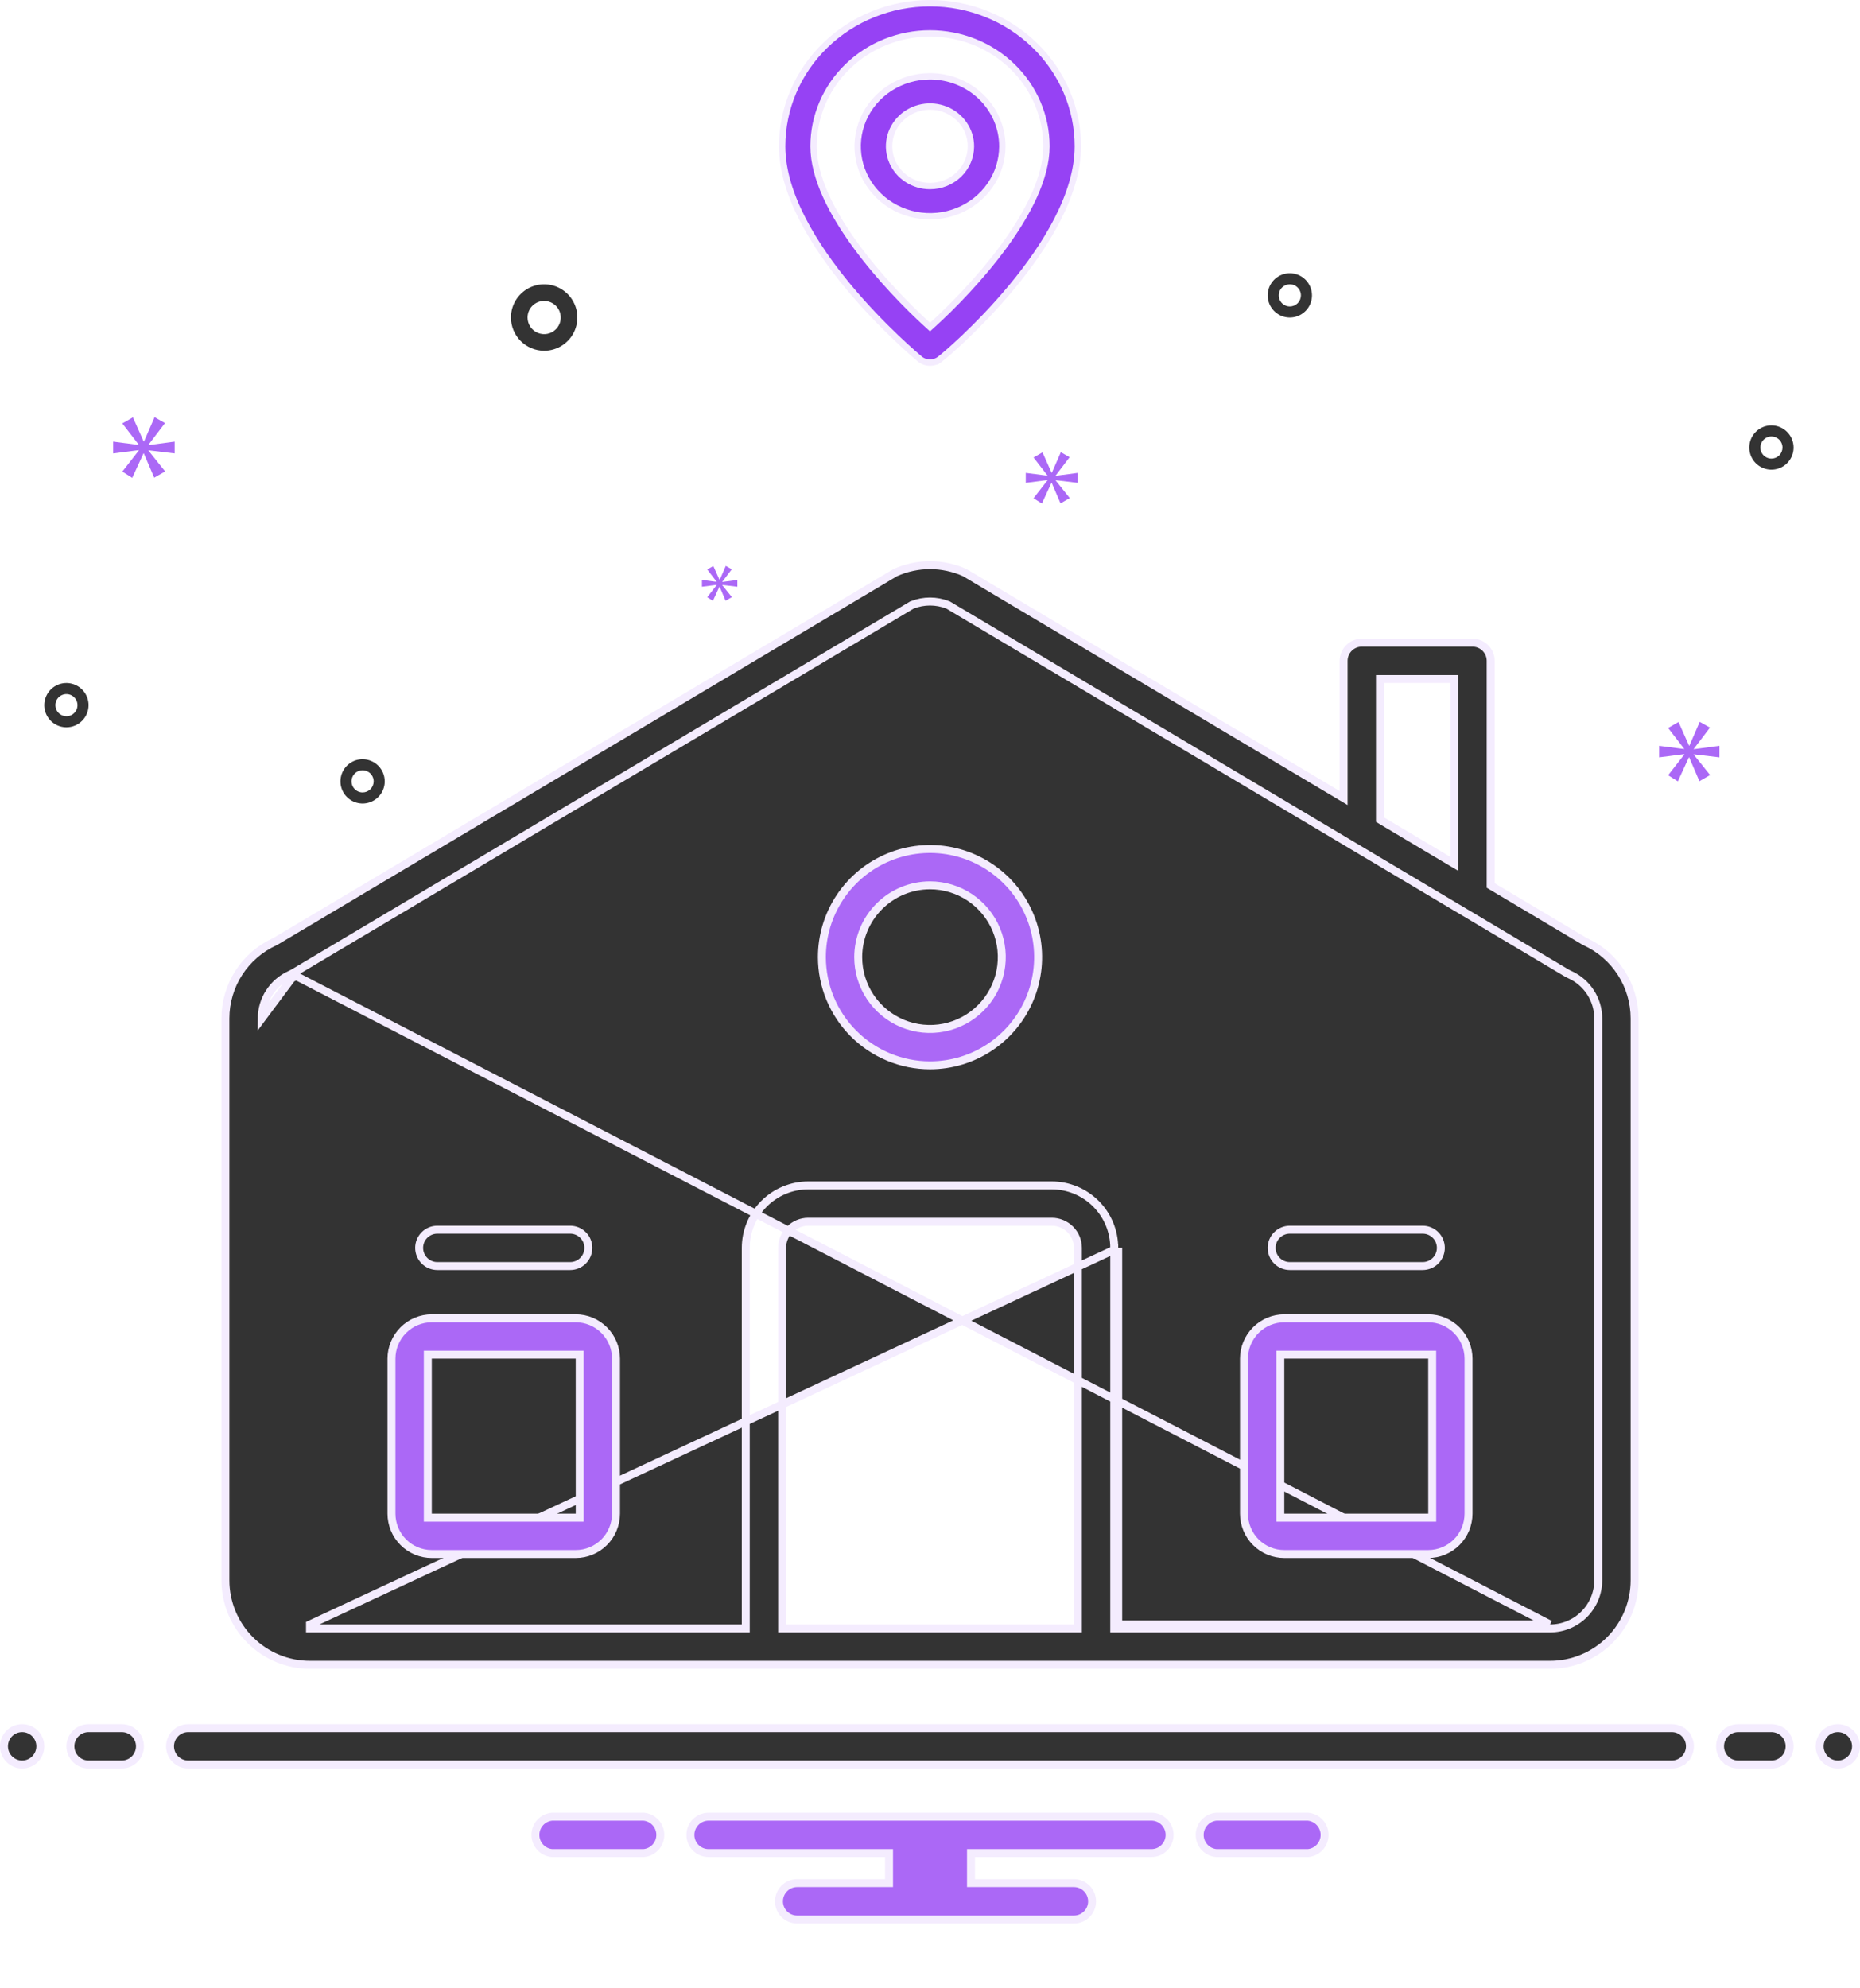 <svg width="117" height="125" viewBox="0 0 117 125" fill="none" xmlns="http://www.w3.org/2000/svg">
<path d="M55.923 116.768V116.518H55.673H44.572C44.269 116.518 43.978 116.398 43.764 116.183C43.549 115.969 43.429 115.678 43.429 115.375C43.429 115.072 43.549 114.781 43.764 114.567C43.978 114.353 44.269 114.232 44.572 114.232H72.429C72.732 114.232 73.022 114.353 73.237 114.567C73.451 114.781 73.572 115.072 73.572 115.375C73.572 115.678 73.451 115.969 73.237 116.183C73.022 116.398 72.732 116.518 72.429 116.518H61.328H61.078V116.768V118.161V118.411H61.328H67.554C67.857 118.411 68.147 118.531 68.362 118.746C68.576 118.96 68.697 119.251 68.697 119.554C68.697 119.857 68.576 120.148 68.362 120.362C68.147 120.576 67.857 120.697 67.554 120.697H50.143C49.84 120.697 49.549 120.576 49.335 120.362C49.121 120.148 49 119.857 49 119.554C49 119.251 49.121 118.96 49.335 118.746C49.549 118.531 49.84 118.411 50.143 118.411H55.673H55.923V118.161V116.768ZM75.769 114.597C75.962 114.387 76.227 114.258 76.511 114.232H82.275C82.559 114.258 82.824 114.387 83.017 114.597C83.213 114.809 83.322 115.087 83.322 115.375C83.322 115.664 83.213 115.942 83.017 116.153C82.824 116.363 82.559 116.493 82.275 116.518H76.511C76.227 116.493 75.962 116.363 75.769 116.153C75.573 115.942 75.464 115.664 75.464 115.375C75.464 115.087 75.573 114.809 75.769 114.597ZM33.983 114.597C34.176 114.387 34.441 114.258 34.725 114.232H40.49C40.774 114.258 41.038 114.387 41.232 114.597C41.427 114.809 41.536 115.087 41.536 115.375C41.536 115.664 41.427 115.942 41.232 116.153C41.038 116.363 40.774 116.493 40.49 116.518H34.725C34.441 116.493 34.176 116.363 33.983 116.153C33.787 115.942 33.679 115.664 33.679 115.375C33.679 115.087 33.787 114.809 33.983 114.597Z" fill="#AB68F6" stroke="#F4ECFE" stroke-width="0.5"/>
<path d="M18.245 61.286C17.716 61.526 17.266 61.913 16.95 62.401C16.634 62.889 16.466 63.458 16.464 64.039V64.039L18.348 61.514M18.245 61.286L18.348 61.514M18.245 61.286C18.245 61.286 18.245 61.286 18.245 61.286L18.348 61.514M18.245 61.286C18.331 61.247 18.416 61.203 18.497 61.155M18.348 61.514C18.443 61.471 18.535 61.423 18.625 61.37M18.497 61.155L18.497 61.155L18.625 61.37M18.497 61.155L18.625 61.37M18.497 61.155L57.34 38.055L57.357 38.045L57.376 38.038C58.098 37.751 58.903 37.751 59.625 38.038L59.643 38.045L59.66 38.055L98.504 61.155C98.585 61.203 98.669 61.247 98.755 61.286C99.285 61.526 99.734 61.913 100.05 62.401C100.366 62.889 100.535 63.458 100.536 64.039V64.039V99.371V99.371C100.533 100.175 100.212 100.944 99.643 101.511C99.074 102.077 98.303 102.395 97.5 102.394M18.625 61.37L97.5 102.144M97.5 102.394L97.5 102.144M97.5 102.394H97.5V102.144M97.5 102.394H70.339H70.089V102.144V78.466M97.5 102.144H70.589H70.339V101.894V78.466M70.089 78.466L70.339 78.466M70.089 78.466V78.466H70.339M70.089 78.466C70.088 77.424 69.674 76.426 68.937 75.689C68.201 74.953 67.202 74.538 66.161 74.537H50.84C49.798 74.538 48.799 74.953 48.063 75.689C47.326 76.426 46.912 77.424 46.911 78.466V102.144V102.394H46.661H19.5H19.5V102.144L70.339 78.466M19.5 104.68H19.5C18.09 104.682 16.738 104.123 15.74 103.127C14.742 102.131 14.18 100.78 14.179 99.371V64.039C14.179 63.018 14.474 62.019 15.028 61.161C15.583 60.303 16.373 59.624 17.303 59.204L17.316 59.198L17.328 59.191L56.316 36.005C57.003 35.697 57.747 35.537 58.5 35.537C59.253 35.537 59.997 35.697 60.684 36.005L84.14 49.954L84.518 50.179V49.739V41.555C84.518 41.252 84.638 40.961 84.853 40.747C85.067 40.532 85.358 40.412 85.661 40.412H92.625C92.928 40.412 93.219 40.532 93.433 40.747C93.648 40.961 93.768 41.252 93.768 41.555V55.537V55.679L93.89 55.752L99.672 59.191L99.684 59.198L99.697 59.204C100.628 59.624 101.418 60.303 101.972 61.161C102.526 62.019 102.821 63.018 102.822 64.04V99.37C102.82 100.78 102.259 102.131 101.261 103.127C100.263 104.123 98.91 104.682 97.5 104.68H97.5H19.5ZM67.554 102.394H67.804V102.144V78.466V78.465C67.803 78.03 67.63 77.612 67.322 77.305C67.014 76.996 66.597 76.823 66.161 76.823H66.161H50.839H50.839C50.404 76.823 49.986 76.996 49.678 77.305C49.37 77.612 49.197 78.03 49.197 78.465V78.466V102.144V102.394H49.447H67.554ZM87.054 42.698H86.804V42.948V51.396V51.538L86.926 51.611L91.105 54.096L91.482 54.32V53.881V42.948V42.698H91.232H87.054Z" fill="#333333" stroke="#F4ECFE" stroke-width="0.5"/>
<path d="M80.786 85.18H80.536V85.43V95.18V95.43H80.786H89.841H90.091L90.091 95.18L90.089 85.43L90.089 85.18H89.839H80.786ZM27.161 85.18H26.911V85.43V95.18V95.43H27.161H36.216H36.466L36.466 95.18L36.464 85.43L36.464 85.18H36.214H27.161ZM58.5 55.669L58.5 55.669C57.303 55.67 56.155 56.146 55.308 56.993C54.462 57.839 53.986 58.987 53.984 60.184V60.184C53.984 61.077 54.249 61.95 54.745 62.693C55.242 63.435 55.947 64.014 56.772 64.356C57.597 64.698 58.505 64.787 59.381 64.613C60.257 64.439 61.062 64.009 61.693 63.377C62.325 62.746 62.755 61.941 62.929 61.065C63.103 60.189 63.014 59.281 62.672 58.456C62.33 57.631 61.751 56.926 61.009 56.43C60.266 55.933 59.393 55.669 58.5 55.669ZM91.631 96.972C91.156 97.447 90.511 97.715 89.839 97.715H80.786C80.114 97.715 79.469 97.447 78.994 96.972C78.518 96.496 78.251 95.852 78.25 95.179V85.43C78.251 84.758 78.518 84.113 78.994 83.638C79.469 83.162 80.114 82.895 80.786 82.894H89.839C90.511 82.895 91.156 83.162 91.631 83.638C92.107 84.113 92.374 84.758 92.375 85.43V95.179C92.374 95.852 92.107 96.496 91.631 96.972ZM38.006 96.972C37.531 97.447 36.886 97.715 36.214 97.715H27.161C26.489 97.715 25.844 97.447 25.369 96.972C24.893 96.496 24.626 95.852 24.625 95.18V85.43C24.626 84.757 24.893 84.113 25.369 83.638C25.844 83.162 26.489 82.895 27.161 82.894H36.214C36.886 82.895 37.531 83.162 38.006 83.638C38.482 84.113 38.749 84.758 38.75 85.43V95.179C38.749 95.852 38.482 96.496 38.006 96.972ZM62.279 65.839C61.16 66.587 59.845 66.985 58.5 66.986C56.697 66.984 54.968 66.266 53.693 64.991C52.418 63.716 51.701 61.987 51.699 60.184C51.699 58.839 52.098 57.524 52.845 56.406C53.592 55.287 54.654 54.415 55.897 53.901C57.14 53.386 58.508 53.251 59.827 53.514C61.146 53.776 62.358 54.424 63.309 55.375C64.26 56.326 64.908 57.538 65.171 58.857C65.433 60.177 65.298 61.544 64.784 62.787C64.269 64.03 63.397 65.092 62.279 65.839Z" fill="#AB68F6" stroke="#F4ECFE" stroke-width="0.5"/>
<path d="M35.866 79.608H27.509C27.206 79.608 26.915 79.488 26.701 79.273C26.487 79.059 26.366 78.768 26.366 78.465C26.366 78.162 26.487 77.871 26.701 77.657C26.915 77.443 27.206 77.322 27.509 77.322H35.866C36.169 77.322 36.46 77.443 36.674 77.657C36.889 77.871 37.009 78.162 37.009 78.465C37.009 78.768 36.889 79.059 36.674 79.273C36.46 79.488 36.169 79.608 35.866 79.608ZM89.491 79.608H81.134C80.831 79.608 80.54 79.488 80.326 79.273C80.112 79.059 79.991 78.768 79.991 78.465C79.991 78.162 80.112 77.871 80.326 77.657C80.54 77.443 80.831 77.322 81.134 77.322H89.491C89.794 77.322 90.085 77.443 90.299 77.657C90.514 77.871 90.634 78.162 90.634 78.465C90.634 78.768 90.514 79.059 90.299 79.273C90.085 79.488 89.794 79.608 89.491 79.608Z" fill="#333333" stroke="#F4ECFE" stroke-width="0.5"/>
<path d="M2.536 109.805C2.536 110.436 2.024 110.948 1.393 110.948C0.762 110.948 0.25 110.436 0.25 109.805C0.25 109.174 0.762 108.662 1.393 108.662C2.024 108.662 2.536 109.174 2.536 109.805Z" fill="#333333" stroke="#F4ECFE" stroke-width="0.5"/>
<path d="M108.531 108.997L108.355 108.82L108.531 108.997C108.746 108.783 109.036 108.662 109.339 108.662H111.429C111.732 108.662 112.023 108.783 112.237 108.997L112.413 108.82L112.237 108.997C112.451 109.211 112.572 109.502 112.572 109.805C112.572 110.108 112.451 110.399 112.237 110.613L112.414 110.79L112.237 110.613C112.023 110.827 111.732 110.948 111.429 110.948H109.339C109.036 110.948 108.746 110.827 108.531 110.613L108.355 110.79L108.531 110.613C108.317 110.399 108.197 110.108 108.197 109.805C108.197 109.502 108.317 109.211 108.531 108.997ZM5.572 108.662H7.661C7.964 108.662 8.255 108.783 8.469 108.997C8.683 109.211 8.804 109.502 8.804 109.805C8.804 110.108 8.683 110.399 8.469 110.613C8.255 110.827 7.964 110.948 7.661 110.948H5.572C5.268 110.948 4.978 110.827 4.763 110.613C4.549 110.399 4.429 110.108 4.429 109.805C4.429 109.502 4.549 109.211 4.763 108.997C4.978 108.783 5.268 108.662 5.572 108.662Z" fill="#333333" stroke="#F4ECFE" stroke-width="0.5"/>
<path d="M11.839 108.662H105.161C105.464 108.662 105.754 108.783 105.969 108.997L106.145 108.82L105.969 108.997C106.183 109.211 106.303 109.502 106.303 109.805C106.303 110.108 106.183 110.399 105.969 110.613L106.145 110.79L105.969 110.613C105.754 110.827 105.464 110.948 105.161 110.948H11.839C11.536 110.948 11.245 110.827 11.031 110.613C10.817 110.399 10.696 110.108 10.696 109.805C10.696 109.502 10.817 109.211 11.031 108.997C11.245 108.783 11.536 108.662 11.839 108.662Z" fill="#333333" stroke="#F4ECFE" stroke-width="0.5"/>
<path d="M116.75 109.805C116.75 110.436 116.238 110.948 115.607 110.948C114.976 110.948 114.464 110.436 114.464 109.805C114.464 109.174 114.976 108.662 115.607 108.662C116.238 108.662 116.75 109.174 116.75 109.805Z" fill="#333333" stroke="#F4ECFE" stroke-width="0.5"/>
<path d="M34.229 22.055C34.642 22.055 35.046 21.932 35.389 21.703C35.733 21.473 36.001 21.147 36.159 20.765C36.317 20.383 36.358 19.963 36.278 19.558C36.197 19.152 35.998 18.78 35.706 18.488C35.414 18.196 35.041 17.997 34.636 17.916C34.231 17.836 33.811 17.877 33.429 18.035C33.047 18.193 32.721 18.461 32.491 18.805C32.262 19.148 32.139 19.552 32.139 19.965C32.14 20.519 32.36 21.05 32.752 21.442C33.144 21.834 33.675 22.054 34.229 22.055ZM34.229 18.921C34.435 18.921 34.637 18.982 34.809 19.097C34.981 19.212 35.115 19.375 35.194 19.566C35.273 19.756 35.293 19.967 35.253 20.169C35.213 20.372 35.113 20.558 34.967 20.704C34.821 20.85 34.635 20.95 34.432 20.99C34.23 21.03 34.02 21.01 33.829 20.93C33.638 20.852 33.475 20.718 33.36 20.546C33.245 20.374 33.184 20.172 33.184 19.965C33.184 19.688 33.294 19.423 33.49 19.227C33.686 19.031 33.952 18.921 34.229 18.921ZM81.134 17.18C80.859 17.18 80.59 17.261 80.361 17.414C80.132 17.567 79.953 17.785 79.847 18.04C79.742 18.294 79.715 18.574 79.768 18.844C79.822 19.114 79.955 19.363 80.149 19.557C80.344 19.752 80.592 19.885 80.863 19.939C81.133 19.992 81.413 19.965 81.667 19.859C81.922 19.754 82.139 19.575 82.293 19.346C82.445 19.117 82.527 18.848 82.527 18.573C82.527 18.203 82.38 17.849 82.119 17.588C81.858 17.327 81.504 17.18 81.134 17.18ZM81.134 19.269C80.997 19.269 80.862 19.228 80.747 19.152C80.633 19.075 80.544 18.966 80.491 18.839C80.438 18.712 80.424 18.572 80.451 18.437C80.478 18.302 80.544 18.177 80.642 18.08C80.739 17.983 80.863 17.916 80.999 17.89C81.134 17.863 81.274 17.876 81.401 17.929C81.528 17.982 81.637 18.071 81.713 18.186C81.79 18.3 81.831 18.435 81.831 18.573C81.831 18.757 81.757 18.934 81.627 19.065C81.496 19.195 81.319 19.269 81.134 19.269ZM22.808 47.737C22.533 47.737 22.264 47.819 22.035 47.972C21.806 48.125 21.627 48.343 21.522 48.597C21.416 48.852 21.389 49.132 21.442 49.402C21.496 49.672 21.629 49.92 21.824 50.115C22.018 50.31 22.267 50.443 22.537 50.496C22.807 50.55 23.087 50.523 23.341 50.417C23.596 50.312 23.814 50.133 23.967 49.904C24.12 49.675 24.201 49.406 24.201 49.13C24.201 48.761 24.054 48.407 23.793 48.146C23.532 47.885 23.178 47.738 22.808 47.737ZM22.808 49.827C22.671 49.827 22.536 49.786 22.422 49.709C22.307 49.633 22.218 49.524 22.165 49.397C22.112 49.27 22.099 49.13 22.125 48.994C22.152 48.859 22.219 48.735 22.316 48.638C22.413 48.54 22.538 48.474 22.673 48.447C22.808 48.42 22.948 48.434 23.075 48.487C23.202 48.539 23.311 48.629 23.387 48.743C23.464 48.858 23.505 48.992 23.505 49.13C23.505 49.315 23.431 49.492 23.301 49.623C23.17 49.753 22.993 49.827 22.808 49.827ZM111.429 26.747C111.154 26.747 110.884 26.829 110.655 26.982C110.426 27.135 110.248 27.353 110.142 27.607C110.037 27.862 110.009 28.142 110.063 28.412C110.117 28.682 110.249 28.93 110.444 29.125C110.639 29.32 110.887 29.453 111.157 29.506C111.427 29.56 111.707 29.532 111.962 29.427C112.217 29.322 112.434 29.143 112.587 28.914C112.74 28.685 112.822 28.416 112.822 28.14C112.821 27.771 112.675 27.417 112.413 27.156C112.152 26.895 111.798 26.748 111.429 26.747ZM111.429 28.837C111.291 28.837 111.157 28.796 111.042 28.719C110.928 28.643 110.838 28.534 110.786 28.407C110.733 28.279 110.719 28.139 110.746 28.004C110.773 27.869 110.839 27.745 110.937 27.648C111.034 27.55 111.158 27.484 111.293 27.457C111.428 27.43 111.568 27.444 111.696 27.497C111.823 27.549 111.932 27.639 112.008 27.753C112.085 27.868 112.125 28.002 112.125 28.14C112.125 28.325 112.052 28.502 111.921 28.632C111.791 28.763 111.614 28.836 111.429 28.837ZM5.572 44.34C5.572 44.065 5.49 43.796 5.337 43.567C5.184 43.337 4.967 43.159 4.712 43.054C4.457 42.948 4.177 42.921 3.907 42.974C3.637 43.028 3.389 43.161 3.194 43.355C2.999 43.55 2.867 43.798 2.813 44.069C2.759 44.339 2.787 44.619 2.892 44.873C2.998 45.128 3.176 45.346 3.405 45.498C3.634 45.652 3.904 45.733 4.179 45.733C4.548 45.733 4.902 45.586 5.163 45.325C5.425 45.064 5.571 44.71 5.572 44.34ZM3.483 44.34C3.483 44.203 3.523 44.068 3.6 43.953C3.676 43.839 3.785 43.75 3.912 43.697C4.04 43.644 4.18 43.63 4.315 43.657C4.45 43.684 4.574 43.751 4.671 43.848C4.769 43.945 4.835 44.069 4.862 44.205C4.889 44.34 4.875 44.48 4.822 44.607C4.77 44.734 4.68 44.843 4.566 44.919C4.451 44.996 4.317 45.037 4.179 45.037C3.994 45.037 3.817 44.963 3.687 44.833C3.556 44.702 3.483 44.525 3.483 44.34Z" fill="#333333"/>
<path d="M9.342 27.964L10.378 26.603L9.724 26.232L9.059 27.758H9.037L8.362 26.243L7.696 26.625L8.722 27.954V27.976L7.119 27.769V28.51L8.732 28.303V28.325L7.696 29.653L8.318 30.046L9.027 28.51H9.048L9.701 30.035L10.388 29.643L9.342 28.335V28.313L10.987 28.51V27.769L9.342 27.987V27.964Z" fill="#AB68F6"/>
<path d="M45.083 36.787L44.487 37.552L44.845 37.779L45.253 36.893H45.265L45.642 37.772L46.037 37.546L45.435 36.793V36.781L46.382 36.893V36.467L45.435 36.593V36.58L46.031 35.796L45.655 35.582L45.272 36.46H45.26L44.87 35.588L44.487 35.808L45.077 36.574V36.586L44.154 36.467V36.893L45.083 36.774V36.787Z" fill="#AB68F6"/>
<path d="M108.159 47.622V46.896L106.545 47.109V47.088L107.561 45.752L106.919 45.389L106.268 46.885H106.246L105.584 45.399L104.931 45.774L105.936 47.078V47.099L104.364 46.896V47.622L105.947 47.419V47.441L104.931 48.745L105.541 49.13L106.236 47.622H106.256L106.898 49.119L107.571 48.734L106.545 47.452V47.43L108.159 47.622Z" fill="#AB68F6"/>
<path d="M66.406 29.9L67.282 28.748L66.729 28.434L66.166 29.724H66.147L65.576 28.443L65.013 28.766L65.88 29.89V29.909L64.524 29.734V30.361L65.889 30.186V30.204L65.013 31.329L65.538 31.661L66.138 30.361H66.156L66.71 31.651L67.291 31.32L66.406 30.213V30.195L67.798 30.361V29.734L66.406 29.918V29.9Z" fill="#AB68F6"/>
<path d="M59.155 22.562L59.155 22.561L59.144 22.57C58.966 22.718 58.737 22.8 58.5 22.8C58.263 22.8 58.034 22.718 57.856 22.57L57.855 22.569C57.666 22.411 55.503 20.595 53.384 18.051C52.321 16.774 51.273 15.318 50.492 13.799C49.709 12.28 49.2 10.709 49.2 9.2C49.2 6.815 50.178 4.527 51.922 2.838C53.665 1.15 56.032 0.2 58.5 0.2C60.968 0.2 63.335 1.15 65.078 2.838C66.822 4.527 67.8 6.815 67.8 9.2C67.8 12.229 65.765 15.487 63.638 18.051C61.517 20.607 59.347 22.423 59.155 22.562ZM58.365 20.445L58.5 20.567L58.634 20.446C59.906 19.295 61.697 17.471 63.173 15.449C64.642 13.435 65.825 11.188 65.825 9.2C65.825 7.315 65.052 5.508 63.677 4.177C62.303 2.847 60.441 2.1 58.5 2.1C56.559 2.1 54.697 2.847 53.323 4.177C51.948 5.508 51.175 7.315 51.175 9.2C51.175 11.188 52.358 13.432 53.828 15.444C55.303 17.465 57.094 19.289 58.365 20.445ZM55.97 5.543C56.718 5.059 57.599 4.8 58.5 4.8C59.709 4.8 60.867 5.265 61.72 6.091C62.572 6.917 63.05 8.035 63.05 9.2C63.05 10.069 62.784 10.919 62.285 11.642C61.786 12.366 61.075 12.93 60.243 13.264C59.411 13.598 58.495 13.685 57.611 13.515C56.727 13.345 55.916 12.925 55.28 12.309C54.645 11.693 54.212 10.909 54.037 10.057C53.862 9.205 53.952 8.321 54.295 7.518C54.639 6.715 55.221 6.027 55.97 5.543ZM57.072 11.28C57.495 11.554 57.992 11.7 58.5 11.7C59.181 11.7 59.835 11.438 60.319 10.97C60.802 10.502 61.075 9.865 61.075 9.2C61.075 8.704 60.923 8.22 60.639 7.809C60.356 7.397 59.953 7.078 59.483 6.889C59.014 6.701 58.497 6.652 57.999 6.748C57.501 6.844 57.042 7.081 56.681 7.43C56.321 7.779 56.075 8.225 55.975 8.711C55.875 9.197 55.926 9.701 56.122 10.159C56.318 10.616 56.648 11.006 57.072 11.28Z" fill="#9642F4" stroke="#F4ECFE" stroke-width="0.4"/>
</svg>
